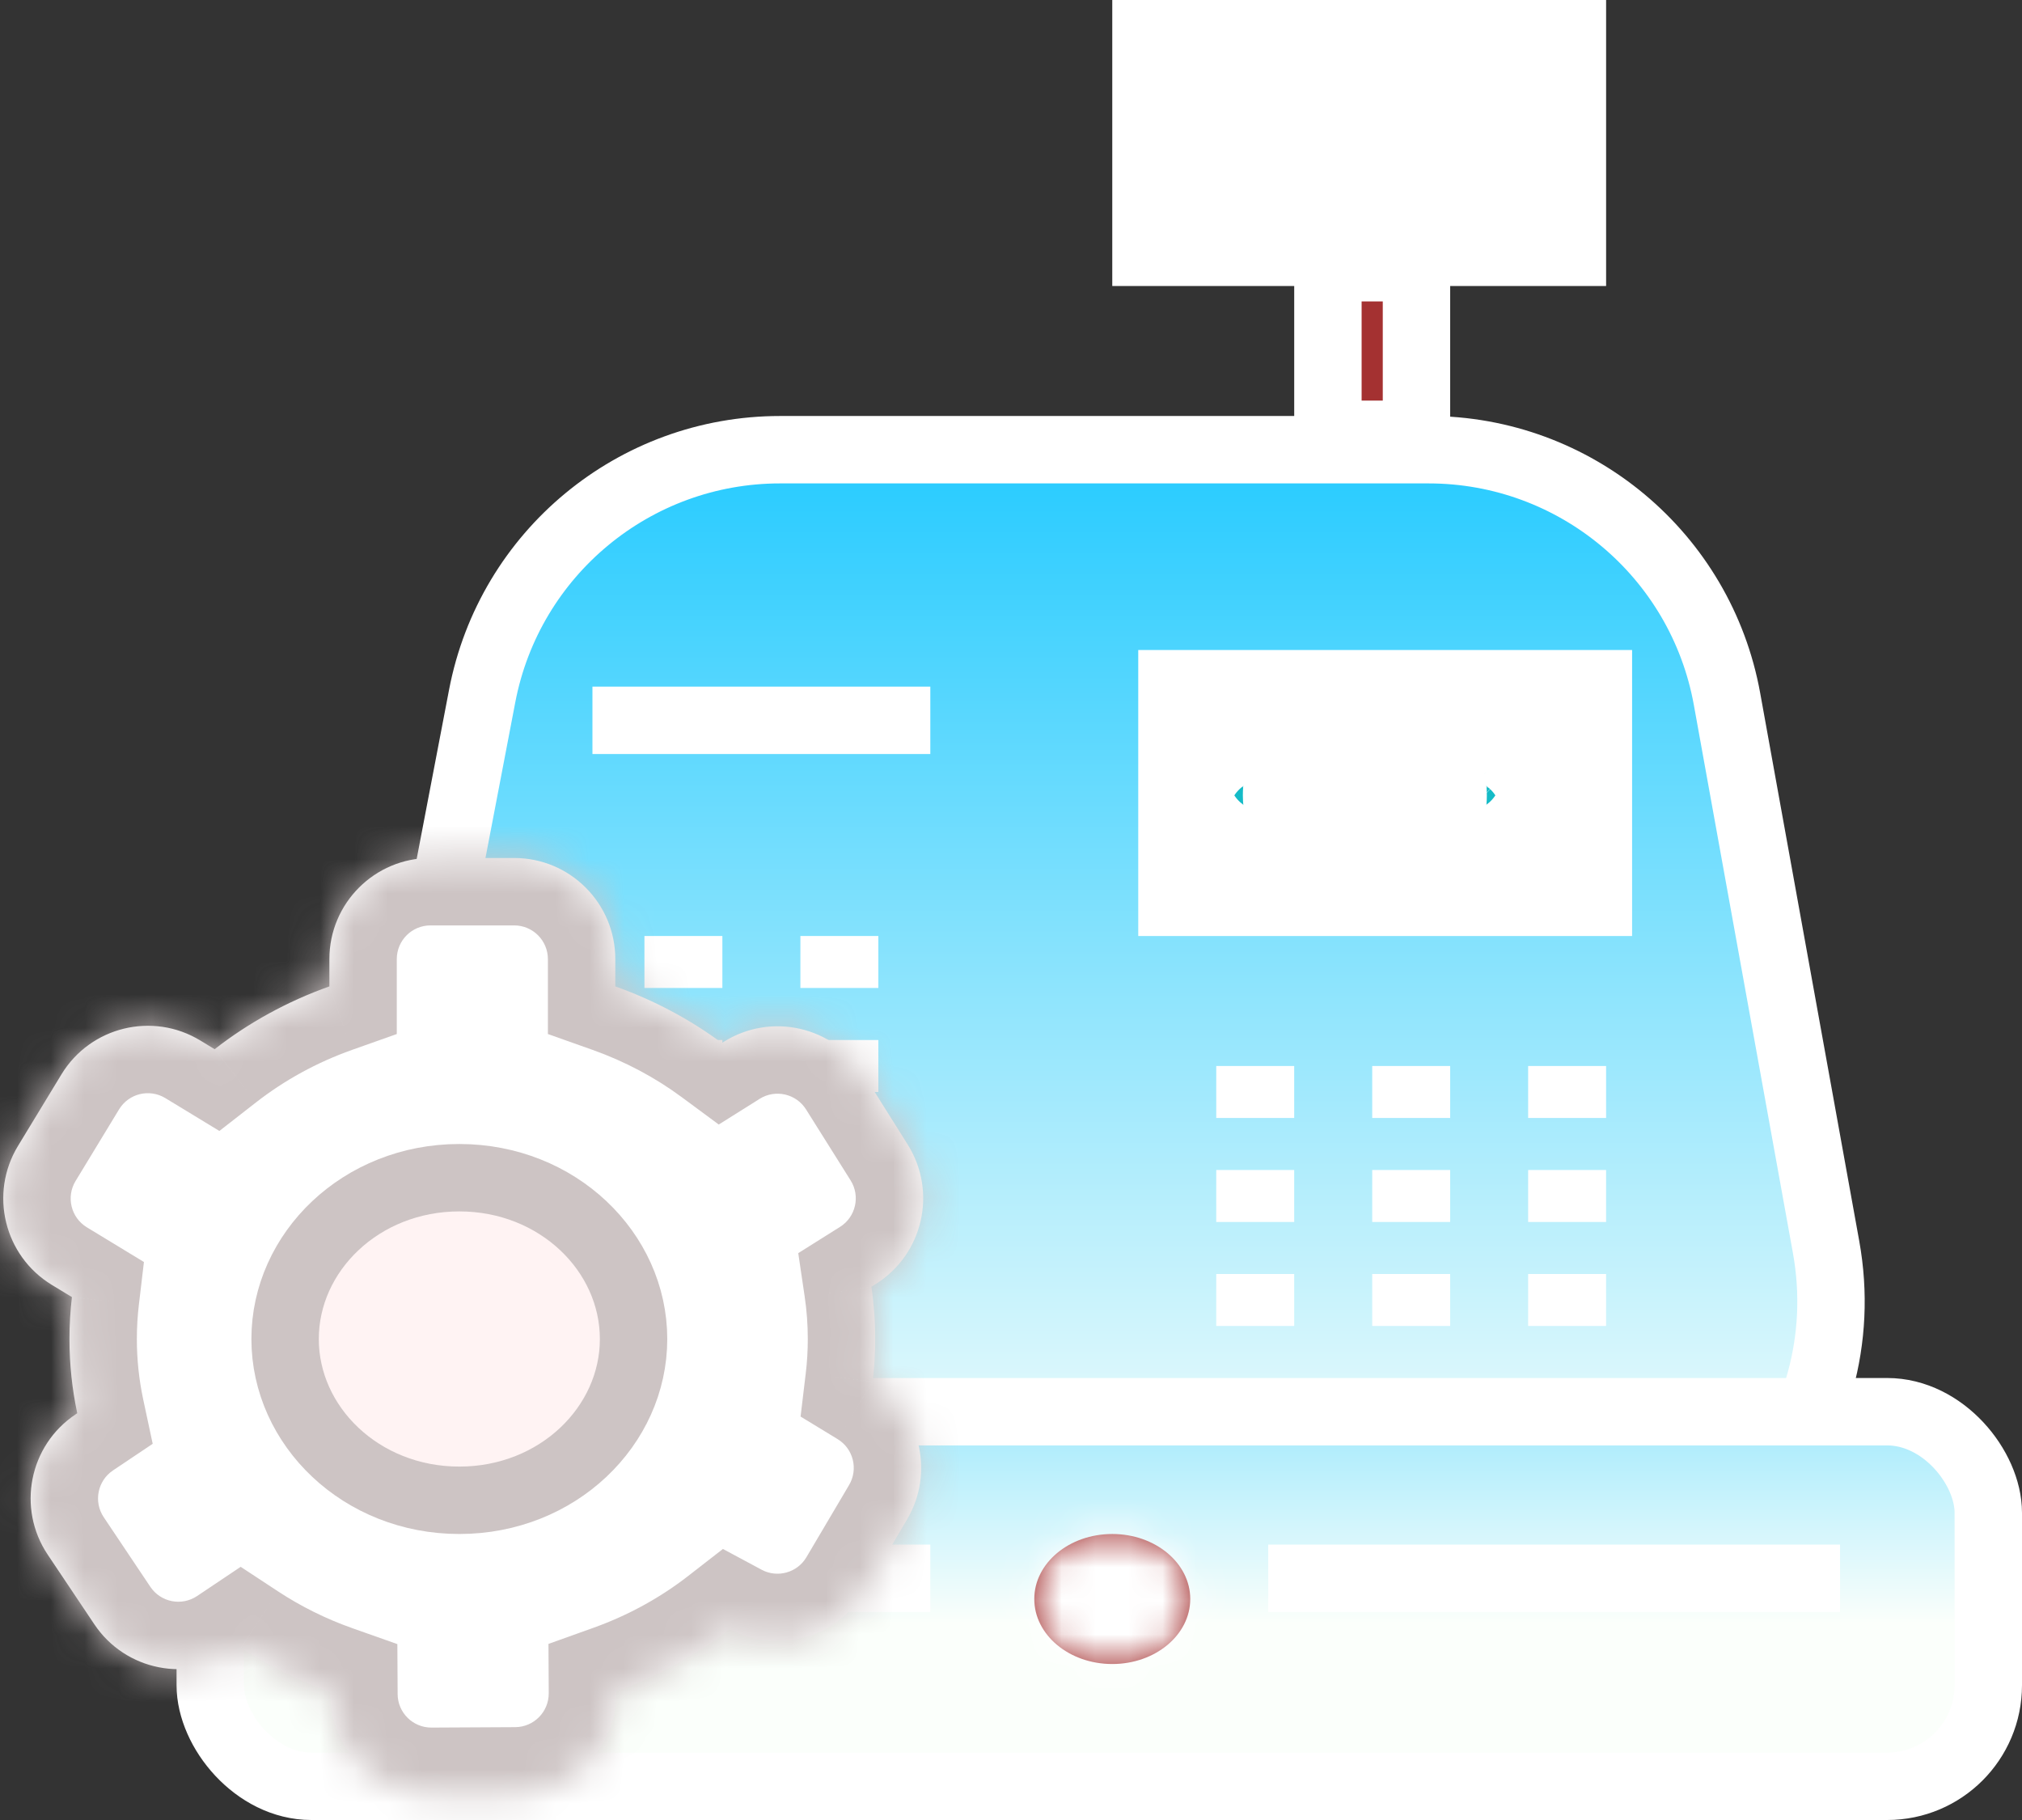 <svg width="60" height="54" viewBox="0 0 60 54" fill="none" xmlns="http://www.w3.org/2000/svg">
<rect x="0" y="0" width="60" height="54" fill="#333333" stroke="none"/>
<rect x="39.404" y="7.943" width="2.628" height="4.943" fill="#A43131" stroke="white" stroke-width="2"/>
<path d="M14.308 20.65C15.12 16.41 18.829 13.343 23.147 13.343H42.391C46.743 13.343 50.472 16.458 51.247 20.741L54.186 36.998C55.185 42.521 50.942 47.6 45.33 47.6H20.035C14.386 47.6 10.133 42.456 11.195 36.908L14.308 20.65Z" fill="url(#paint0_linear_2352_255)" stroke="white" stroke-width="2"/>
<rect x="6.239" y="41.886" width="52.761" height="11.114" rx="3" fill="url(#paint1_linear_2352_255)" stroke="white" stroke-width="2"/>
<rect x="34.776" y="20.286" width="12.654" height="6.486" fill="white" stroke="white" stroke-width="2"/>
<rect x="34.005" y="1" width="12.654" height="6.486" fill="white" stroke="white" stroke-width="2"/>
<line x1="17.58" y1="21.372" x2="27.606" y2="21.372" stroke="white" stroke-width="2"/>
<rect x="19.508" y="28.157" width="1.542" height="0.771" fill="#A43131" stroke="white" stroke-width="0.771"/>
<rect x="19.508" y="31.243" width="1.542" height="0.771" fill="#A43131" stroke="white" stroke-width="0.771"/>
<rect x="24.136" y="31.243" width="1.542" height="0.771" fill="#A43131" stroke="white" stroke-width="0.771"/>
<rect x="24.136" y="35.1" width="1.542" height="0.771" fill="#A43131" stroke="white" stroke-width="0.771"/>
<rect x="19.508" y="35.1" width="1.542" height="0.771" fill="#A43131" stroke="white" stroke-width="0.771"/>
<rect x="24.136" y="28.157" width="1.542" height="0.771" fill="#A43131" stroke="white" stroke-width="0.771"/>
<rect x="36.476" y="32.014" width="1.542" height="0.771" fill="#A43131" stroke="white" stroke-width="0.771"/>
<rect x="41.104" y="32.014" width="1.542" height="0.771" fill="#A43131" stroke="white" stroke-width="0.771"/>
<rect x="45.731" y="32.014" width="1.542" height="0.771" fill="#A43131" stroke="white" stroke-width="0.771"/>
<rect x="45.731" y="35.1" width="1.542" height="0.771" fill="#A43131" stroke="white" stroke-width="0.771"/>
<rect x="41.104" y="35.1" width="1.542" height="0.771" fill="#A43131" stroke="white" stroke-width="0.771"/>
<rect x="36.476" y="35.1" width="1.542" height="0.771" fill="#A43131" stroke="white" stroke-width="0.771"/>
<rect x="36.476" y="38.185" width="1.542" height="0.771" fill="#A43131" stroke="white" stroke-width="0.771"/>
<rect x="41.104" y="38.185" width="1.542" height="0.771" fill="#A43131" stroke="white" stroke-width="0.771"/>
<rect x="45.731" y="38.185" width="1.542" height="0.771" fill="#A43131" stroke="white" stroke-width="0.771"/>
<line x1="10.638" y1="46.829" x2="27.606" y2="46.829" stroke="white" stroke-width="2"/>
<line x1="37.633" y1="46.829" x2="54.601" y2="46.829" stroke="white" stroke-width="2"/>
<mask id="path-24-inside-1_2352_255" fill="white">
<ellipse cx="33.005" cy="47.443" rx="2.314" ry="1.929"/>
</mask>
<ellipse cx="33.005" cy="47.443" rx="2.314" ry="1.929" fill="#A43131"/>
<path d="M33.319 47.443C33.319 47.378 33.336 47.323 33.354 47.288C33.37 47.257 33.379 47.255 33.361 47.27C33.32 47.304 33.201 47.371 33.005 47.371V51.371C35.031 51.371 37.319 49.938 37.319 47.443H33.319ZM33.005 47.371C32.81 47.371 32.691 47.304 32.65 47.27C32.631 47.255 32.641 47.257 32.657 47.288C32.675 47.323 32.691 47.378 32.691 47.443H28.691C28.691 49.938 30.979 51.371 33.005 51.371V47.371ZM32.691 47.443C32.691 47.507 32.675 47.562 32.657 47.597C32.641 47.629 32.631 47.631 32.65 47.615C32.691 47.581 32.81 47.514 33.005 47.514V43.514C30.979 43.514 28.691 44.947 28.691 47.443H32.691ZM33.005 47.514C33.201 47.514 33.32 47.581 33.361 47.615C33.379 47.631 33.37 47.629 33.354 47.597C33.336 47.562 33.319 47.507 33.319 47.443H37.319C37.319 44.947 35.031 43.514 33.005 43.514V47.514Z" fill="white" mask="url(#path-24-inside-1_2352_255)"/>
<mask id="path-26-inside-2_2352_255" fill="white">
<path fill-rule="evenodd" clip-rule="evenodd" d="M9.774 28.457C9.774 26.8 11.117 25.457 12.774 25.457H15.258C16.915 25.457 18.258 26.8 18.258 28.457V29.267C19.407 29.676 20.472 30.245 21.42 30.946L21.478 30.91C22.881 30.029 24.732 30.452 25.613 31.855L26.935 33.96C27.816 35.363 27.392 37.215 25.989 38.096L25.857 38.179C25.932 38.686 25.97 39.203 25.97 39.729C25.97 40.155 25.945 40.576 25.895 40.991C27.294 41.843 27.753 43.665 26.917 45.08L25.652 47.219C24.83 48.61 23.061 49.094 21.651 48.336C20.653 49.112 19.517 49.739 18.283 50.181L18.283 50.228C18.292 51.885 16.956 53.236 15.3 53.245L12.816 53.258C11.159 53.267 9.808 51.932 9.799 50.275L9.799 50.199C8.854 49.865 7.966 49.423 7.152 48.888L6.961 49.017C5.585 49.939 3.722 49.571 2.8 48.194L1.417 46.129C0.495 44.752 0.863 42.889 2.239 41.967L2.292 41.931C2.141 41.219 2.061 40.482 2.061 39.729C2.061 39.308 2.086 38.894 2.134 38.485L1.54 38.124C0.124 37.264 -0.327 35.419 0.533 34.002L1.823 31.878C2.683 30.462 4.528 30.011 5.944 30.872L6.369 31.13C7.377 30.344 8.525 29.711 9.774 29.267V28.457Z"/>
</mask>
<path fill-rule="evenodd" clip-rule="evenodd" d="M9.774 28.457C9.774 26.8 11.117 25.457 12.774 25.457H15.258C16.915 25.457 18.258 26.8 18.258 28.457V29.267C19.407 29.676 20.472 30.245 21.42 30.946L21.478 30.91C22.881 30.029 24.732 30.452 25.613 31.855L26.935 33.96C27.816 35.363 27.392 37.215 25.989 38.096L25.857 38.179C25.932 38.686 25.97 39.203 25.97 39.729C25.97 40.155 25.945 40.576 25.895 40.991C27.294 41.843 27.753 43.665 26.917 45.08L25.652 47.219C24.83 48.61 23.061 49.094 21.651 48.336C20.653 49.112 19.517 49.739 18.283 50.181L18.283 50.228C18.292 51.885 16.956 53.236 15.3 53.245L12.816 53.258C11.159 53.267 9.808 51.932 9.799 50.275L9.799 50.199C8.854 49.865 7.966 49.423 7.152 48.888L6.961 49.017C5.585 49.939 3.722 49.571 2.8 48.194L1.417 46.129C0.495 44.752 0.863 42.889 2.239 41.967L2.292 41.931C2.141 41.219 2.061 40.482 2.061 39.729C2.061 39.308 2.086 38.894 2.134 38.485L1.54 38.124C0.124 37.264 -0.327 35.419 0.533 34.002L1.823 31.878C2.683 30.462 4.528 30.011 5.944 30.872L6.369 31.13C7.377 30.344 8.525 29.711 9.774 29.267V28.457Z" fill="white"/>
<path d="M18.258 29.267H16.258V30.68L17.588 31.152L18.258 29.267ZM21.42 30.946L20.231 32.554L21.328 33.365L22.484 32.64L21.42 30.946ZM21.478 30.91L20.414 29.216L20.414 29.216L21.478 30.91ZM25.613 31.855L27.307 30.792V30.792L25.613 31.855ZM26.935 33.96L25.241 35.023V35.023L26.935 33.96ZM25.989 38.096L27.053 39.79L27.053 39.79L25.989 38.096ZM25.857 38.179L24.793 36.486L23.687 37.181L23.878 38.472L25.857 38.179ZM25.895 40.991L23.909 40.752L23.756 42.03L24.855 42.699L25.895 40.991ZM26.917 45.08L25.195 44.062L25.195 44.062L26.917 45.08ZM25.652 47.219L27.374 48.237L27.374 48.237L25.652 47.219ZM21.651 48.336L22.599 46.574L21.452 45.958L20.424 46.757L21.651 48.336ZM18.283 50.181L17.61 48.297L16.275 48.775L16.283 50.192L18.283 50.181ZM18.283 50.228L20.283 50.218V50.218L18.283 50.228ZM15.3 53.245L15.289 51.245H15.289L15.3 53.245ZM12.816 53.258L12.827 55.258H12.827L12.816 53.258ZM9.799 50.275L7.799 50.286L7.799 50.286L9.799 50.275ZM9.799 50.199L11.799 50.188L11.791 48.781L10.464 48.312L9.799 50.199ZM7.152 48.888L8.251 47.217L7.142 46.488L6.039 47.227L7.152 48.888ZM6.961 49.017L8.075 50.678L8.075 50.678L6.961 49.017ZM2.8 48.194L4.461 47.081L4.461 47.081L2.8 48.194ZM1.417 46.129L-0.245 47.242L-0.245 47.242L1.417 46.129ZM2.239 41.967L3.353 43.628H3.353L2.239 41.967ZM2.292 41.931L3.406 43.592L4.531 42.838L4.248 41.514L2.292 41.931ZM2.134 38.485L4.12 38.72L4.271 37.444L3.172 36.776L2.134 38.485ZM1.54 38.124L0.501 39.834H0.501L1.54 38.124ZM0.533 34.002L-1.176 32.964L-1.176 32.964L0.533 34.002ZM1.823 31.878L0.114 30.84H0.114L1.823 31.878ZM5.944 30.872L6.983 29.163L6.983 29.163L5.944 30.872ZM6.369 31.13L5.331 32.839L6.51 33.556L7.599 32.707L6.369 31.13ZM9.774 29.267L10.443 31.152L11.774 30.68V29.267H9.774ZM12.774 23.457C10.012 23.457 7.774 25.696 7.774 28.457H11.774C11.774 27.905 12.221 27.457 12.774 27.457V23.457ZM15.258 23.457H12.774V27.457H15.258V23.457ZM20.258 28.457C20.258 25.696 18.019 23.457 15.258 23.457V27.457C15.81 27.457 16.258 27.905 16.258 28.457H20.258ZM20.258 29.267V28.457H16.258V29.267H20.258ZM17.588 31.152C18.552 31.495 19.442 31.971 20.231 32.554L22.609 29.338C21.502 28.519 20.262 27.857 18.927 27.383L17.588 31.152ZM22.484 32.64L22.541 32.603L20.414 29.216L20.356 29.252L22.484 32.64ZM22.541 32.603C23.009 32.31 23.626 32.451 23.919 32.918L27.307 30.792C25.839 28.453 22.753 27.747 20.414 29.216L22.541 32.603ZM23.919 32.918L25.241 35.023L28.629 32.896L27.307 30.792L23.919 32.918ZM25.241 35.023C25.535 35.491 25.393 36.109 24.926 36.403L27.053 39.79C29.391 38.321 30.097 35.235 28.629 32.896L25.241 35.023ZM24.926 36.403L24.793 36.486L26.92 39.873L27.053 39.79L24.926 36.403ZM23.878 38.472C23.939 38.882 23.97 39.301 23.97 39.729H27.97C27.97 39.105 27.924 38.489 27.835 37.887L23.878 38.472ZM23.97 39.729C23.97 40.075 23.95 40.417 23.909 40.752L27.881 41.229C27.94 40.736 27.97 40.235 27.97 39.729H23.97ZM28.639 46.097C30.032 43.739 29.268 40.703 26.936 39.283L24.855 42.699C25.321 42.983 25.474 43.59 25.195 44.062L28.639 46.097ZM27.374 48.237L28.639 46.097L25.195 44.062L23.93 46.202L27.374 48.237ZM20.704 50.097C23.055 51.362 26.004 50.555 27.374 48.237L23.93 46.202C23.657 46.665 23.067 46.826 22.599 46.574L20.704 50.097ZM20.424 46.757C19.593 47.403 18.644 47.927 17.61 48.297L18.956 52.064C20.39 51.551 21.712 50.822 22.879 49.915L20.424 46.757ZM16.283 50.192L16.283 50.239L20.283 50.218L20.283 50.17L16.283 50.192ZM16.283 50.239C16.286 50.792 15.841 51.242 15.289 51.245L15.311 55.245C18.072 55.23 20.298 52.979 20.283 50.218L16.283 50.239ZM15.289 51.245L12.805 51.258L12.827 55.258L15.311 55.245L15.289 51.245ZM12.805 51.258C12.252 51.261 11.802 50.816 11.799 50.264L7.799 50.286C7.814 53.047 10.065 55.273 12.827 55.258L12.805 51.258ZM11.799 50.264L11.799 50.188L7.799 50.209L7.799 50.286L11.799 50.264ZM10.464 48.312C9.672 48.033 8.929 47.663 8.251 47.217L6.054 50.56C7.003 51.183 8.036 51.698 9.134 52.085L10.464 48.312ZM8.075 50.678L8.266 50.55L6.039 47.227L5.848 47.355L8.075 50.678ZM1.138 49.307C2.675 51.601 5.78 52.215 8.075 50.678L5.848 47.355C5.389 47.662 4.769 47.54 4.461 47.081L1.138 49.307ZM-0.245 47.242L1.138 49.307L4.461 47.081L3.078 45.016L-0.245 47.242ZM1.126 40.305C-1.168 41.842 -1.782 44.948 -0.245 47.242L3.078 45.016C2.771 44.557 2.894 43.935 3.353 43.628L1.126 40.305ZM1.179 40.269L1.126 40.305L3.353 43.628L3.406 43.592L1.179 40.269ZM4.248 41.514C4.126 40.938 4.061 40.341 4.061 39.729H0.061C0.061 40.624 0.156 41.5 0.337 42.348L4.248 41.514ZM4.061 39.729C4.061 39.387 4.081 39.051 4.12 38.72L0.148 38.251C0.09 38.736 0.061 39.23 0.061 39.729H4.061ZM0.501 39.834L1.095 40.195L3.172 36.776L2.578 36.415L0.501 39.834ZM-1.176 32.964C-2.61 35.324 -1.859 38.4 0.501 39.834L2.578 36.415C2.106 36.128 1.956 35.513 2.242 35.041L-1.176 32.964ZM0.114 30.84L-1.176 32.964L2.242 35.041L3.533 32.916L0.114 30.84ZM6.983 29.163C4.623 27.729 1.547 28.48 0.114 30.84L3.533 32.916C3.819 32.444 4.434 32.294 4.906 32.581L6.983 29.163ZM7.408 29.421L6.983 29.163L4.906 32.581L5.331 32.839L7.408 29.421ZM7.599 32.707C8.437 32.054 9.396 31.524 10.443 31.152L9.104 27.383C7.655 27.898 6.317 28.635 5.14 29.552L7.599 32.707ZM7.774 28.457V29.267H11.774V28.457H7.774Z" fill="#CDC4C4" mask="url(#path-26-inside-2_2352_255)"/>
<path d="M18.8 39.729C18.8 42.312 16.547 44.514 13.63 44.514C10.713 44.514 8.46 42.312 8.46 39.729C8.46 37.145 10.713 34.943 13.63 34.943C16.547 34.943 18.8 37.145 18.8 39.729Z" fill="#FFF3F3" stroke="#CDC4C4" stroke-width="2"/>
<mask id="path-29-outside-3_2352_255" maskUnits="userSpaceOnUse" x="34.301" y="20.051" width="13" height="8" fill="black">
<rect fill="white" x="34.301" y="20.051" width="13" height="8"/>
<path d="M37.551 25.091C37.337 25.091 37.154 25.032 37.004 24.916C36.853 24.798 36.738 24.628 36.659 24.406C36.579 24.182 36.539 23.913 36.539 23.596C36.539 23.282 36.579 23.013 36.659 22.791C36.739 22.567 36.855 22.397 37.005 22.279C37.157 22.161 37.339 22.102 37.551 22.102C37.763 22.102 37.944 22.161 38.095 22.279C38.246 22.397 38.362 22.567 38.441 22.791C38.522 23.013 38.562 23.282 38.562 23.596C38.562 23.913 38.522 24.182 38.443 24.406C38.363 24.628 38.248 24.798 38.098 24.916C37.947 25.032 37.765 25.091 37.551 25.091ZM37.551 24.778C37.763 24.778 37.928 24.676 38.045 24.471C38.163 24.267 38.221 23.975 38.221 23.596C38.221 23.344 38.194 23.13 38.14 22.953C38.087 22.776 38.011 22.641 37.91 22.548C37.811 22.455 37.691 22.409 37.551 22.409C37.341 22.409 37.176 22.512 37.058 22.72C36.94 22.926 36.88 23.218 36.88 23.596C36.88 23.848 36.907 24.062 36.96 24.238C37.013 24.414 37.089 24.548 37.189 24.64C37.289 24.732 37.41 24.778 37.551 24.778ZM39.25 25.073C39.18 25.073 39.12 25.048 39.07 24.998C39.02 24.948 38.995 24.888 38.995 24.818C38.995 24.748 39.02 24.688 39.07 24.637C39.12 24.587 39.18 24.562 39.25 24.562C39.32 24.562 39.381 24.587 39.431 24.637C39.481 24.688 39.506 24.748 39.506 24.818C39.506 24.864 39.494 24.907 39.471 24.946C39.448 24.985 39.417 25.016 39.378 25.039C39.34 25.062 39.298 25.073 39.25 25.073ZM40.949 25.091C40.735 25.091 40.553 25.032 40.402 24.916C40.252 24.798 40.137 24.628 40.057 24.406C39.978 24.182 39.938 23.913 39.938 23.596C39.938 23.282 39.978 23.013 40.057 22.791C40.138 22.567 40.253 22.397 40.404 22.279C40.555 22.161 40.737 22.102 40.949 22.102C41.161 22.102 41.343 22.161 41.493 22.279C41.645 22.397 41.76 22.567 41.84 22.791C41.92 23.013 41.961 23.282 41.961 23.596C41.961 23.913 41.921 24.182 41.841 24.406C41.762 24.628 41.647 24.798 41.496 24.916C41.346 25.032 41.163 25.091 40.949 25.091ZM40.949 24.778C41.161 24.778 41.326 24.676 41.444 24.471C41.561 24.267 41.62 23.975 41.62 23.596C41.62 23.344 41.593 23.13 41.539 22.953C41.486 22.776 41.409 22.641 41.309 22.548C41.209 22.455 41.089 22.409 40.949 22.409C40.739 22.409 40.575 22.512 40.456 22.72C40.338 22.926 40.279 23.218 40.279 23.596C40.279 23.848 40.305 24.062 40.358 24.238C40.411 24.414 40.488 24.548 40.587 24.64C40.687 24.732 40.808 24.778 40.949 24.778ZM43.449 25.091C43.235 25.091 43.053 25.032 42.902 24.916C42.752 24.798 42.637 24.628 42.557 24.406C42.478 24.182 42.438 23.913 42.438 23.596C42.438 23.282 42.478 23.013 42.557 22.791C42.638 22.567 42.753 22.397 42.904 22.279C43.055 22.161 43.237 22.102 43.449 22.102C43.661 22.102 43.843 22.161 43.993 22.279C44.145 22.397 44.26 22.567 44.34 22.791C44.42 23.013 44.461 23.282 44.461 23.596C44.461 23.913 44.421 24.182 44.341 24.406C44.262 24.628 44.147 24.798 43.996 24.916C43.846 25.032 43.663 25.091 43.449 25.091ZM43.449 24.778C43.661 24.778 43.826 24.676 43.944 24.471C44.061 24.267 44.12 23.975 44.12 23.596C44.12 23.344 44.093 23.13 44.039 22.953C43.986 22.776 43.909 22.641 43.809 22.548C43.709 22.455 43.589 22.409 43.449 22.409C43.239 22.409 43.075 22.512 42.956 22.72C42.838 22.926 42.779 23.218 42.779 23.596C42.779 23.848 42.805 24.062 42.858 24.238C42.911 24.414 42.988 24.548 43.087 24.64C43.187 24.732 43.308 24.778 43.449 24.778Z"/>
</mask>
<path d="M37.551 25.091C37.337 25.091 37.154 25.032 37.004 24.916C36.853 24.798 36.738 24.628 36.659 24.406C36.579 24.182 36.539 23.913 36.539 23.596C36.539 23.282 36.579 23.013 36.659 22.791C36.739 22.567 36.855 22.397 37.005 22.279C37.157 22.161 37.339 22.102 37.551 22.102C37.763 22.102 37.944 22.161 38.095 22.279C38.246 22.397 38.362 22.567 38.441 22.791C38.522 23.013 38.562 23.282 38.562 23.596C38.562 23.913 38.522 24.182 38.443 24.406C38.363 24.628 38.248 24.798 38.098 24.916C37.947 25.032 37.765 25.091 37.551 25.091ZM37.551 24.778C37.763 24.778 37.928 24.676 38.045 24.471C38.163 24.267 38.221 23.975 38.221 23.596C38.221 23.344 38.194 23.13 38.14 22.953C38.087 22.776 38.011 22.641 37.91 22.548C37.811 22.455 37.691 22.409 37.551 22.409C37.341 22.409 37.176 22.512 37.058 22.72C36.94 22.926 36.88 23.218 36.88 23.596C36.88 23.848 36.907 24.062 36.96 24.238C37.013 24.414 37.089 24.548 37.189 24.64C37.289 24.732 37.41 24.778 37.551 24.778ZM39.25 25.073C39.18 25.073 39.12 25.048 39.07 24.998C39.02 24.948 38.995 24.888 38.995 24.818C38.995 24.748 39.02 24.688 39.07 24.637C39.12 24.587 39.18 24.562 39.25 24.562C39.32 24.562 39.381 24.587 39.431 24.637C39.481 24.688 39.506 24.748 39.506 24.818C39.506 24.864 39.494 24.907 39.471 24.946C39.448 24.985 39.417 25.016 39.378 25.039C39.34 25.062 39.298 25.073 39.25 25.073ZM40.949 25.091C40.735 25.091 40.553 25.032 40.402 24.916C40.252 24.798 40.137 24.628 40.057 24.406C39.978 24.182 39.938 23.913 39.938 23.596C39.938 23.282 39.978 23.013 40.057 22.791C40.138 22.567 40.253 22.397 40.404 22.279C40.555 22.161 40.737 22.102 40.949 22.102C41.161 22.102 41.343 22.161 41.493 22.279C41.645 22.397 41.76 22.567 41.84 22.791C41.92 23.013 41.961 23.282 41.961 23.596C41.961 23.913 41.921 24.182 41.841 24.406C41.762 24.628 41.647 24.798 41.496 24.916C41.346 25.032 41.163 25.091 40.949 25.091ZM40.949 24.778C41.161 24.778 41.326 24.676 41.444 24.471C41.561 24.267 41.62 23.975 41.62 23.596C41.62 23.344 41.593 23.13 41.539 22.953C41.486 22.776 41.409 22.641 41.309 22.548C41.209 22.455 41.089 22.409 40.949 22.409C40.739 22.409 40.575 22.512 40.456 22.72C40.338 22.926 40.279 23.218 40.279 23.596C40.279 23.848 40.305 24.062 40.358 24.238C40.411 24.414 40.488 24.548 40.587 24.64C40.687 24.732 40.808 24.778 40.949 24.778ZM43.449 25.091C43.235 25.091 43.053 25.032 42.902 24.916C42.752 24.798 42.637 24.628 42.557 24.406C42.478 24.182 42.438 23.913 42.438 23.596C42.438 23.282 42.478 23.013 42.557 22.791C42.638 22.567 42.753 22.397 42.904 22.279C43.055 22.161 43.237 22.102 43.449 22.102C43.661 22.102 43.843 22.161 43.993 22.279C44.145 22.397 44.26 22.567 44.34 22.791C44.42 23.013 44.461 23.282 44.461 23.596C44.461 23.913 44.421 24.182 44.341 24.406C44.262 24.628 44.147 24.798 43.996 24.916C43.846 25.032 43.663 25.091 43.449 25.091ZM43.449 24.778C43.661 24.778 43.826 24.676 43.944 24.471C44.061 24.267 44.12 23.975 44.12 23.596C44.12 23.344 44.093 23.13 44.039 22.953C43.986 22.776 43.909 22.641 43.809 22.548C43.709 22.455 43.589 22.409 43.449 22.409C43.239 22.409 43.075 22.512 42.956 22.72C42.838 22.926 42.779 23.218 42.779 23.596C42.779 23.848 42.805 24.062 42.858 24.238C42.911 24.414 42.988 24.548 43.087 24.64C43.187 24.732 43.308 24.778 43.449 24.778Z" fill="#14BBC7"/>
<path d="M37.004 24.916L35.774 26.493L35.78 26.498L37.004 24.916ZM36.659 24.406L34.775 25.076L34.775 25.079L36.659 24.406ZM36.659 22.791L34.777 22.113L34.775 22.118L36.659 22.791ZM37.005 22.279L38.235 23.857L38.237 23.855L37.005 22.279ZM38.095 22.279L36.859 23.852L36.87 23.86L38.095 22.279ZM38.441 22.791L36.557 23.462L36.561 23.471L38.441 22.791ZM38.443 24.406L40.326 25.079L40.327 25.076L38.443 24.406ZM38.098 24.916L39.321 26.498L39.328 26.493L38.098 24.916ZM38.045 24.471L36.311 23.476L36.311 23.476L38.045 24.471ZM38.14 22.953L36.224 23.526L36.227 23.536L38.14 22.953ZM37.91 22.548L36.545 24.01L36.552 24.017L37.91 22.548ZM37.058 22.72L38.793 23.715L38.795 23.711L37.058 22.72ZM36.96 24.238L35.045 24.815V24.815L36.96 24.238ZM37.189 24.64L35.831 26.109L35.838 26.116L37.189 24.64ZM37.551 23.091C37.626 23.091 37.735 23.101 37.862 23.142C37.992 23.183 38.117 23.249 38.228 23.334L35.78 26.498C36.324 26.919 36.952 27.091 37.551 27.091V23.091ZM38.234 23.339C38.446 23.504 38.524 23.683 38.542 23.733L34.775 25.079C34.952 25.574 35.26 26.092 35.774 26.493L38.234 23.339ZM38.543 23.735C38.553 23.763 38.551 23.769 38.548 23.744C38.544 23.72 38.539 23.672 38.539 23.596H34.539C34.539 24.07 34.598 24.579 34.775 25.076L38.543 23.735ZM38.539 23.596C38.539 23.522 38.544 23.476 38.548 23.452C38.551 23.429 38.552 23.436 38.542 23.464L34.775 22.118C34.598 22.614 34.539 23.124 34.539 23.596H38.539ZM38.54 23.469C38.524 23.514 38.447 23.691 38.235 23.857L35.775 20.702C35.262 21.103 34.954 21.621 34.777 22.113L38.54 23.469ZM38.237 23.855C38.13 23.939 38.006 24.005 37.874 24.048C37.745 24.09 37.632 24.102 37.551 24.102V20.102C36.941 20.102 36.314 20.282 35.774 20.703L38.237 23.855ZM37.551 24.102C37.469 24.102 37.356 24.09 37.225 24.048C37.092 24.004 36.967 23.937 36.859 23.852L39.331 20.707C38.79 20.282 38.16 20.102 37.551 20.102V24.102ZM36.87 23.86C36.654 23.694 36.575 23.512 36.557 23.462L40.326 22.12C40.148 21.622 39.838 21.1 39.32 20.699L36.87 23.86ZM36.561 23.471C36.55 23.441 36.551 23.433 36.554 23.456C36.557 23.478 36.562 23.523 36.562 23.596H40.562C40.562 23.122 40.503 22.61 40.322 22.111L36.561 23.471ZM36.562 23.596C36.562 23.672 36.557 23.72 36.554 23.744C36.55 23.769 36.549 23.763 36.559 23.735L40.327 25.076C40.504 24.579 40.562 24.07 40.562 23.596H36.562ZM36.559 23.733C36.577 23.683 36.655 23.504 36.868 23.339L39.328 26.493C39.841 26.092 40.149 25.574 40.326 25.079L36.559 23.733ZM36.874 23.334C36.984 23.249 37.109 23.183 37.239 23.142C37.367 23.101 37.475 23.091 37.551 23.091V27.091C38.15 27.091 38.777 26.919 39.321 26.498L36.874 23.334ZM37.551 26.778C38.571 26.778 39.354 26.209 39.78 25.467L36.311 23.476C36.381 23.352 36.525 23.16 36.779 23.002C37.042 22.838 37.32 22.778 37.551 22.778V26.778ZM39.78 25.467C40.146 24.828 40.221 24.134 40.221 23.596H36.221C36.221 23.687 36.214 23.718 36.217 23.704C36.219 23.692 36.238 23.602 36.311 23.476L39.78 25.467ZM40.221 23.596C40.221 23.213 40.181 22.79 40.053 22.37L36.227 23.536C36.216 23.499 36.215 23.484 36.217 23.496C36.218 23.508 36.221 23.541 36.221 23.596H40.221ZM40.056 22.379C39.935 21.976 39.708 21.486 39.268 21.079L36.552 24.017C36.313 23.795 36.239 23.576 36.224 23.526L40.056 22.379ZM39.275 21.086C38.793 20.636 38.181 20.409 37.551 20.409V24.409C37.396 24.409 37.214 24.382 37.023 24.308C36.832 24.234 36.671 24.127 36.545 24.01L39.275 21.086ZM37.551 20.409C36.512 20.409 35.737 20.999 35.321 21.728L38.795 23.711C38.728 23.828 38.589 24.019 38.337 24.178C38.074 24.344 37.791 24.409 37.551 24.409V20.409ZM35.323 21.725C34.957 22.362 34.88 23.055 34.88 23.596H38.88C38.88 23.507 38.888 23.477 38.885 23.491C38.882 23.504 38.863 23.592 38.793 23.715L35.323 21.725ZM34.88 23.596C34.88 23.977 34.919 24.397 35.045 24.815L38.875 23.662C38.886 23.698 38.887 23.713 38.885 23.7C38.883 23.686 38.88 23.653 38.88 23.596H34.88ZM35.045 24.815C35.165 25.215 35.392 25.703 35.831 26.109L38.546 23.171C38.786 23.393 38.861 23.614 38.875 23.662L35.045 24.815ZM35.838 26.116C36.322 26.558 36.93 26.778 37.551 26.778V22.778C37.701 22.778 37.879 22.803 38.066 22.874C38.254 22.946 38.413 23.049 38.539 23.165L35.838 26.116ZM39.07 24.998L40.484 23.584L39.07 24.998ZM39.431 24.637L40.845 23.223L40.845 23.223L39.431 24.637ZM39.471 24.946L37.763 23.904L37.754 23.92L37.745 23.935L39.471 24.946ZM39.378 25.039L40.407 26.754L40.413 26.751L40.419 26.747L39.378 25.039ZM39.25 23.073C39.46 23.073 39.691 23.112 39.923 23.209C40.154 23.305 40.341 23.441 40.484 23.584L37.656 26.412C38.076 26.832 38.642 27.073 39.25 27.073V23.073ZM40.484 23.584C40.627 23.727 40.763 23.914 40.859 24.145C40.956 24.377 40.995 24.609 40.995 24.818H36.995C36.995 25.426 37.236 25.993 37.656 26.412L40.484 23.584ZM40.995 24.818C40.995 25.027 40.956 25.259 40.859 25.49C40.763 25.722 40.627 25.909 40.484 26.052L37.656 23.223C37.236 23.643 36.995 24.21 36.995 24.818H40.995ZM40.484 26.052C40.341 26.194 40.154 26.33 39.923 26.427C39.691 26.523 39.46 26.562 39.25 26.562V22.562C38.642 22.562 38.076 22.803 37.656 23.223L40.484 26.052ZM39.25 26.562C39.041 26.562 38.81 26.523 38.578 26.427C38.346 26.33 38.159 26.194 38.017 26.052L40.845 23.223C40.425 22.803 39.858 22.562 39.25 22.562V26.562ZM38.017 26.052C37.874 25.909 37.738 25.722 37.642 25.49C37.545 25.259 37.506 25.027 37.506 24.818H41.506C41.506 24.21 41.265 23.643 40.845 23.223L38.017 26.052ZM37.506 24.818C37.506 24.505 37.591 24.186 37.763 23.904L41.178 25.987C41.397 25.628 41.506 25.224 41.506 24.818H37.506ZM37.745 23.935C37.891 23.686 38.097 23.478 38.337 23.332L40.419 26.747C40.737 26.553 41.005 26.284 41.197 25.956L37.745 23.935ZM38.349 23.324C38.645 23.147 38.962 23.073 39.25 23.073V27.073C39.633 27.073 40.036 26.977 40.407 26.754L38.349 23.324ZM40.402 24.916L39.172 26.493L39.179 26.498L40.402 24.916ZM40.057 24.406L38.173 25.076L38.174 25.079L40.057 24.406ZM40.057 22.791L38.175 22.113L38.174 22.118L40.057 22.791ZM40.404 22.279L41.634 23.857L41.635 23.855L40.404 22.279ZM41.493 22.279L40.257 23.852L40.268 23.86L41.493 22.279ZM41.84 22.791L39.956 23.462L39.959 23.471L41.84 22.791ZM41.841 24.406L43.725 25.079L43.725 25.076L41.841 24.406ZM41.496 24.916L42.72 26.498L42.726 26.493L41.496 24.916ZM41.444 24.471L39.709 23.476V23.476L41.444 24.471ZM41.539 22.953L39.623 23.526L39.626 23.536L41.539 22.953ZM41.309 22.548L39.944 24.01L39.951 24.017L41.309 22.548ZM40.456 22.72L42.191 23.715L42.193 23.711L40.456 22.72ZM40.358 24.238L38.443 24.815L38.443 24.815L40.358 24.238ZM40.587 24.64L39.23 26.109L39.237 26.116L40.587 24.64ZM40.949 23.091C41.025 23.091 41.133 23.101 41.261 23.142C41.391 23.183 41.516 23.249 41.626 23.334L39.179 26.498C39.723 26.919 40.35 27.091 40.949 27.091V23.091ZM41.632 23.339C41.845 23.504 41.923 23.683 41.941 23.733L38.174 25.079C38.351 25.574 38.659 26.092 39.172 26.493L41.632 23.339ZM41.941 23.735C41.951 23.763 41.95 23.769 41.946 23.744C41.943 23.72 41.938 23.672 41.938 23.596H37.938C37.938 24.07 37.996 24.579 38.173 25.076L41.941 23.735ZM41.938 23.596C41.938 23.522 41.943 23.476 41.946 23.452C41.95 23.429 41.951 23.436 41.941 23.464L38.174 22.118C37.996 22.614 37.938 23.124 37.938 23.596H41.938ZM41.939 23.469C41.922 23.514 41.846 23.691 41.634 23.857L39.174 20.702C38.66 21.103 38.353 21.621 38.175 22.113L41.939 23.469ZM41.635 23.855C41.528 23.939 41.405 24.005 41.273 24.048C41.143 24.09 41.031 24.102 40.949 24.102V20.102C40.34 20.102 39.712 20.282 39.172 20.703L41.635 23.855ZM40.949 24.102C40.868 24.102 40.755 24.09 40.624 24.048C40.491 24.004 40.365 23.937 40.257 23.852L42.729 20.707C42.188 20.282 41.559 20.102 40.949 20.102V24.102ZM40.268 23.86C40.053 23.694 39.974 23.512 39.956 23.462L43.724 22.12C43.547 21.622 43.237 21.1 42.718 20.699L40.268 23.86ZM39.959 23.471C39.948 23.441 39.949 23.433 39.953 23.456C39.956 23.478 39.961 23.523 39.961 23.596H43.961C43.961 23.122 43.901 22.61 43.721 22.111L39.959 23.471ZM39.961 23.596C39.961 23.672 39.956 23.72 39.952 23.744C39.949 23.769 39.947 23.763 39.957 23.735L43.725 25.076C43.902 24.579 43.961 24.07 43.961 23.596H39.961ZM39.958 23.733C39.976 23.683 40.054 23.504 40.266 23.339L42.726 26.493C43.24 26.092 43.548 25.574 43.725 25.079L39.958 23.733ZM40.272 23.334C40.383 23.249 40.508 23.183 40.638 23.142C40.765 23.101 40.874 23.091 40.949 23.091V27.091C41.548 27.091 42.176 26.919 42.72 26.498L40.272 23.334ZM40.949 26.778C41.97 26.778 42.752 26.209 43.178 25.467L39.709 23.476C39.78 23.352 39.923 23.16 40.177 23.002C40.441 22.838 40.719 22.778 40.949 22.778V26.778ZM43.178 25.467C43.545 24.828 43.62 24.134 43.62 23.596H39.62C39.62 23.687 39.612 23.718 39.615 23.704C39.617 23.692 39.637 23.602 39.709 23.476L43.178 25.467ZM43.62 23.596C43.62 23.213 43.58 22.79 43.452 22.37L39.626 23.536C39.614 23.499 39.614 23.484 39.615 23.496C39.617 23.508 39.62 23.541 39.62 23.596H43.62ZM43.455 22.379C43.334 21.976 43.106 21.486 42.666 21.079L39.951 24.017C39.712 23.795 39.638 23.576 39.623 23.526L43.455 22.379ZM42.673 21.086C42.191 20.636 41.579 20.409 40.949 20.409V24.409C40.795 24.409 40.612 24.382 40.422 24.308C40.23 24.234 40.07 24.127 39.944 24.01L42.673 21.086ZM40.949 20.409C39.911 20.409 39.136 20.999 38.719 21.728L42.193 23.711C42.127 23.828 41.987 24.019 41.736 24.178C41.472 24.344 41.19 24.409 40.949 24.409V20.409ZM38.721 21.725C38.356 22.362 38.279 23.055 38.279 23.596H42.279C42.279 23.507 42.286 23.477 42.283 23.491C42.281 23.504 42.262 23.592 42.191 23.715L38.721 21.725ZM38.279 23.596C38.279 23.977 38.317 24.397 38.443 24.815L42.273 23.662C42.284 23.698 42.285 23.713 42.283 23.7C42.282 23.686 42.279 23.653 42.279 23.596H38.279ZM38.443 24.815C38.564 25.215 38.79 25.703 39.23 26.109L41.944 23.171C42.185 23.393 42.259 23.614 42.273 23.662L38.443 24.815ZM39.237 26.116C39.721 26.558 40.329 26.778 40.949 26.778V22.778C41.099 22.778 41.277 22.803 41.464 22.874C41.652 22.946 41.811 23.049 41.937 23.165L39.237 26.116ZM42.902 24.916L41.672 26.493L41.679 26.498L42.902 24.916ZM42.557 24.406L40.673 25.076L40.674 25.079L42.557 24.406ZM42.557 22.791L40.675 22.113L40.674 22.118L42.557 22.791ZM42.904 22.279L44.134 23.857L44.135 23.855L42.904 22.279ZM43.993 22.279L42.757 23.852L42.768 23.86L43.993 22.279ZM44.34 22.791L42.456 23.462L42.459 23.471L44.34 22.791ZM44.341 24.406L46.225 25.079L46.225 25.076L44.341 24.406ZM43.996 24.916L45.22 26.498L45.226 26.493L43.996 24.916ZM43.944 24.471L42.209 23.476V23.476L43.944 24.471ZM44.039 22.953L42.123 23.526L42.126 23.536L44.039 22.953ZM43.809 22.548L42.444 24.01L42.451 24.017L43.809 22.548ZM42.956 22.72L44.691 23.715L44.693 23.711L42.956 22.72ZM42.858 24.238L40.943 24.815V24.815L42.858 24.238ZM43.087 24.64L41.73 26.109L41.737 26.116L43.087 24.64ZM43.449 23.091C43.525 23.091 43.633 23.101 43.761 23.142C43.891 23.183 44.016 23.249 44.126 23.334L41.679 26.498C42.223 26.919 42.85 27.091 43.449 27.091V23.091ZM44.132 23.339C44.345 23.504 44.423 23.683 44.441 23.733L40.674 25.079C40.851 25.574 41.159 26.092 41.672 26.493L44.132 23.339ZM44.441 23.735C44.451 23.763 44.45 23.769 44.446 23.744C44.443 23.72 44.438 23.672 44.438 23.596H40.438C40.438 24.07 40.496 24.579 40.673 25.076L44.441 23.735ZM44.438 23.596C44.438 23.522 44.443 23.476 44.446 23.452C44.45 23.429 44.451 23.436 44.441 23.464L40.674 22.118C40.496 22.614 40.438 23.124 40.438 23.596H44.438ZM44.439 23.469C44.422 23.514 44.346 23.691 44.134 23.857L41.674 20.702C41.16 21.103 40.853 21.621 40.675 22.113L44.439 23.469ZM44.135 23.855C44.028 23.939 43.905 24.005 43.773 24.048C43.643 24.09 43.531 24.102 43.449 24.102V20.102C42.84 20.102 42.212 20.282 41.672 20.703L44.135 23.855ZM43.449 24.102C43.368 24.102 43.255 24.09 43.124 24.048C42.991 24.004 42.865 23.937 42.757 23.852L45.229 20.707C44.688 20.282 44.059 20.102 43.449 20.102V24.102ZM42.768 23.86C42.553 23.694 42.474 23.512 42.456 23.462L46.224 22.12C46.047 21.622 45.737 21.1 45.218 20.699L42.768 23.86ZM42.459 23.471C42.448 23.441 42.449 23.433 42.453 23.456C42.456 23.478 42.461 23.523 42.461 23.596H46.461C46.461 23.122 46.401 22.61 46.221 22.111L42.459 23.471ZM42.461 23.596C42.461 23.672 42.456 23.72 42.452 23.744C42.449 23.769 42.447 23.763 42.457 23.735L46.225 25.076C46.402 24.579 46.461 24.07 46.461 23.596H42.461ZM42.458 23.733C42.476 23.683 42.554 23.504 42.766 23.339L45.226 26.493C45.74 26.092 46.048 25.574 46.225 25.079L42.458 23.733ZM42.772 23.334C42.883 23.249 43.008 23.183 43.138 23.142C43.265 23.101 43.374 23.091 43.449 23.091V27.091C44.048 27.091 44.676 26.919 45.22 26.498L42.772 23.334ZM43.449 26.778C44.47 26.778 45.252 26.209 45.678 25.467L42.209 23.476C42.28 23.352 42.423 23.16 42.677 23.002C42.941 22.838 43.219 22.778 43.449 22.778V26.778ZM45.678 25.467C46.045 24.828 46.12 24.134 46.12 23.596H42.12C42.12 23.687 42.112 23.718 42.115 23.704C42.117 23.692 42.137 23.602 42.209 23.476L45.678 25.467ZM46.12 23.596C46.12 23.213 46.08 22.79 45.952 22.37L42.126 23.536C42.114 23.499 42.114 23.484 42.115 23.496C42.117 23.508 42.12 23.541 42.12 23.596H46.12ZM45.955 22.379C45.834 21.976 45.606 21.486 45.166 21.079L42.451 24.017C42.212 23.795 42.138 23.576 42.123 23.526L45.955 22.379ZM45.173 21.086C44.691 20.636 44.079 20.409 43.449 20.409V24.409C43.295 24.409 43.112 24.382 42.922 24.308C42.73 24.234 42.57 24.127 42.444 24.01L45.173 21.086ZM43.449 20.409C42.411 20.409 41.636 20.999 41.219 21.728L44.693 23.711C44.627 23.828 44.487 24.019 44.236 24.178C43.972 24.344 43.69 24.409 43.449 24.409V20.409ZM41.221 21.725C40.856 22.362 40.779 23.055 40.779 23.596H44.779C44.779 23.507 44.786 23.477 44.783 23.491C44.781 23.504 44.762 23.592 44.691 23.715L41.221 21.725ZM40.779 23.596C40.779 23.977 40.817 24.397 40.943 24.815L44.773 23.662C44.784 23.698 44.785 23.713 44.783 23.7C44.782 23.686 44.779 23.653 44.779 23.596H40.779ZM40.943 24.815C41.064 25.215 41.29 25.703 41.73 26.109L44.444 23.171C44.685 23.393 44.759 23.614 44.773 23.662L40.943 24.815ZM41.737 26.116C42.221 26.558 42.829 26.778 43.449 26.778V22.778C43.599 22.778 43.777 22.803 43.964 22.874C44.152 22.946 44.311 23.049 44.437 23.165L41.737 26.116Z" fill="white" mask="url(#path-29-outside-3_2352_255)"/>
<defs>
<linearGradient id="paint0_linear_2352_255" x1="32.62" y1="12.343" x2="32.62" y2="48.6" gradientUnits="userSpaceOnUse">
<stop stop-color="#1FC9FF"/>
<stop offset="0.5" stop-color="#95E6FD"/>
<stop offset="0.93" stop-color="#FBFFFB"/>
</linearGradient>
<linearGradient id="paint1_linear_2352_255" x1="32.62" y1="40.886" x2="32.62" y2="54" gradientUnits="userSpaceOnUse">
<stop stop-color="#95E6FD"/>
<stop offset="0.555" stop-color="#FBFFFB"/>
</linearGradient>
</defs>
</svg>